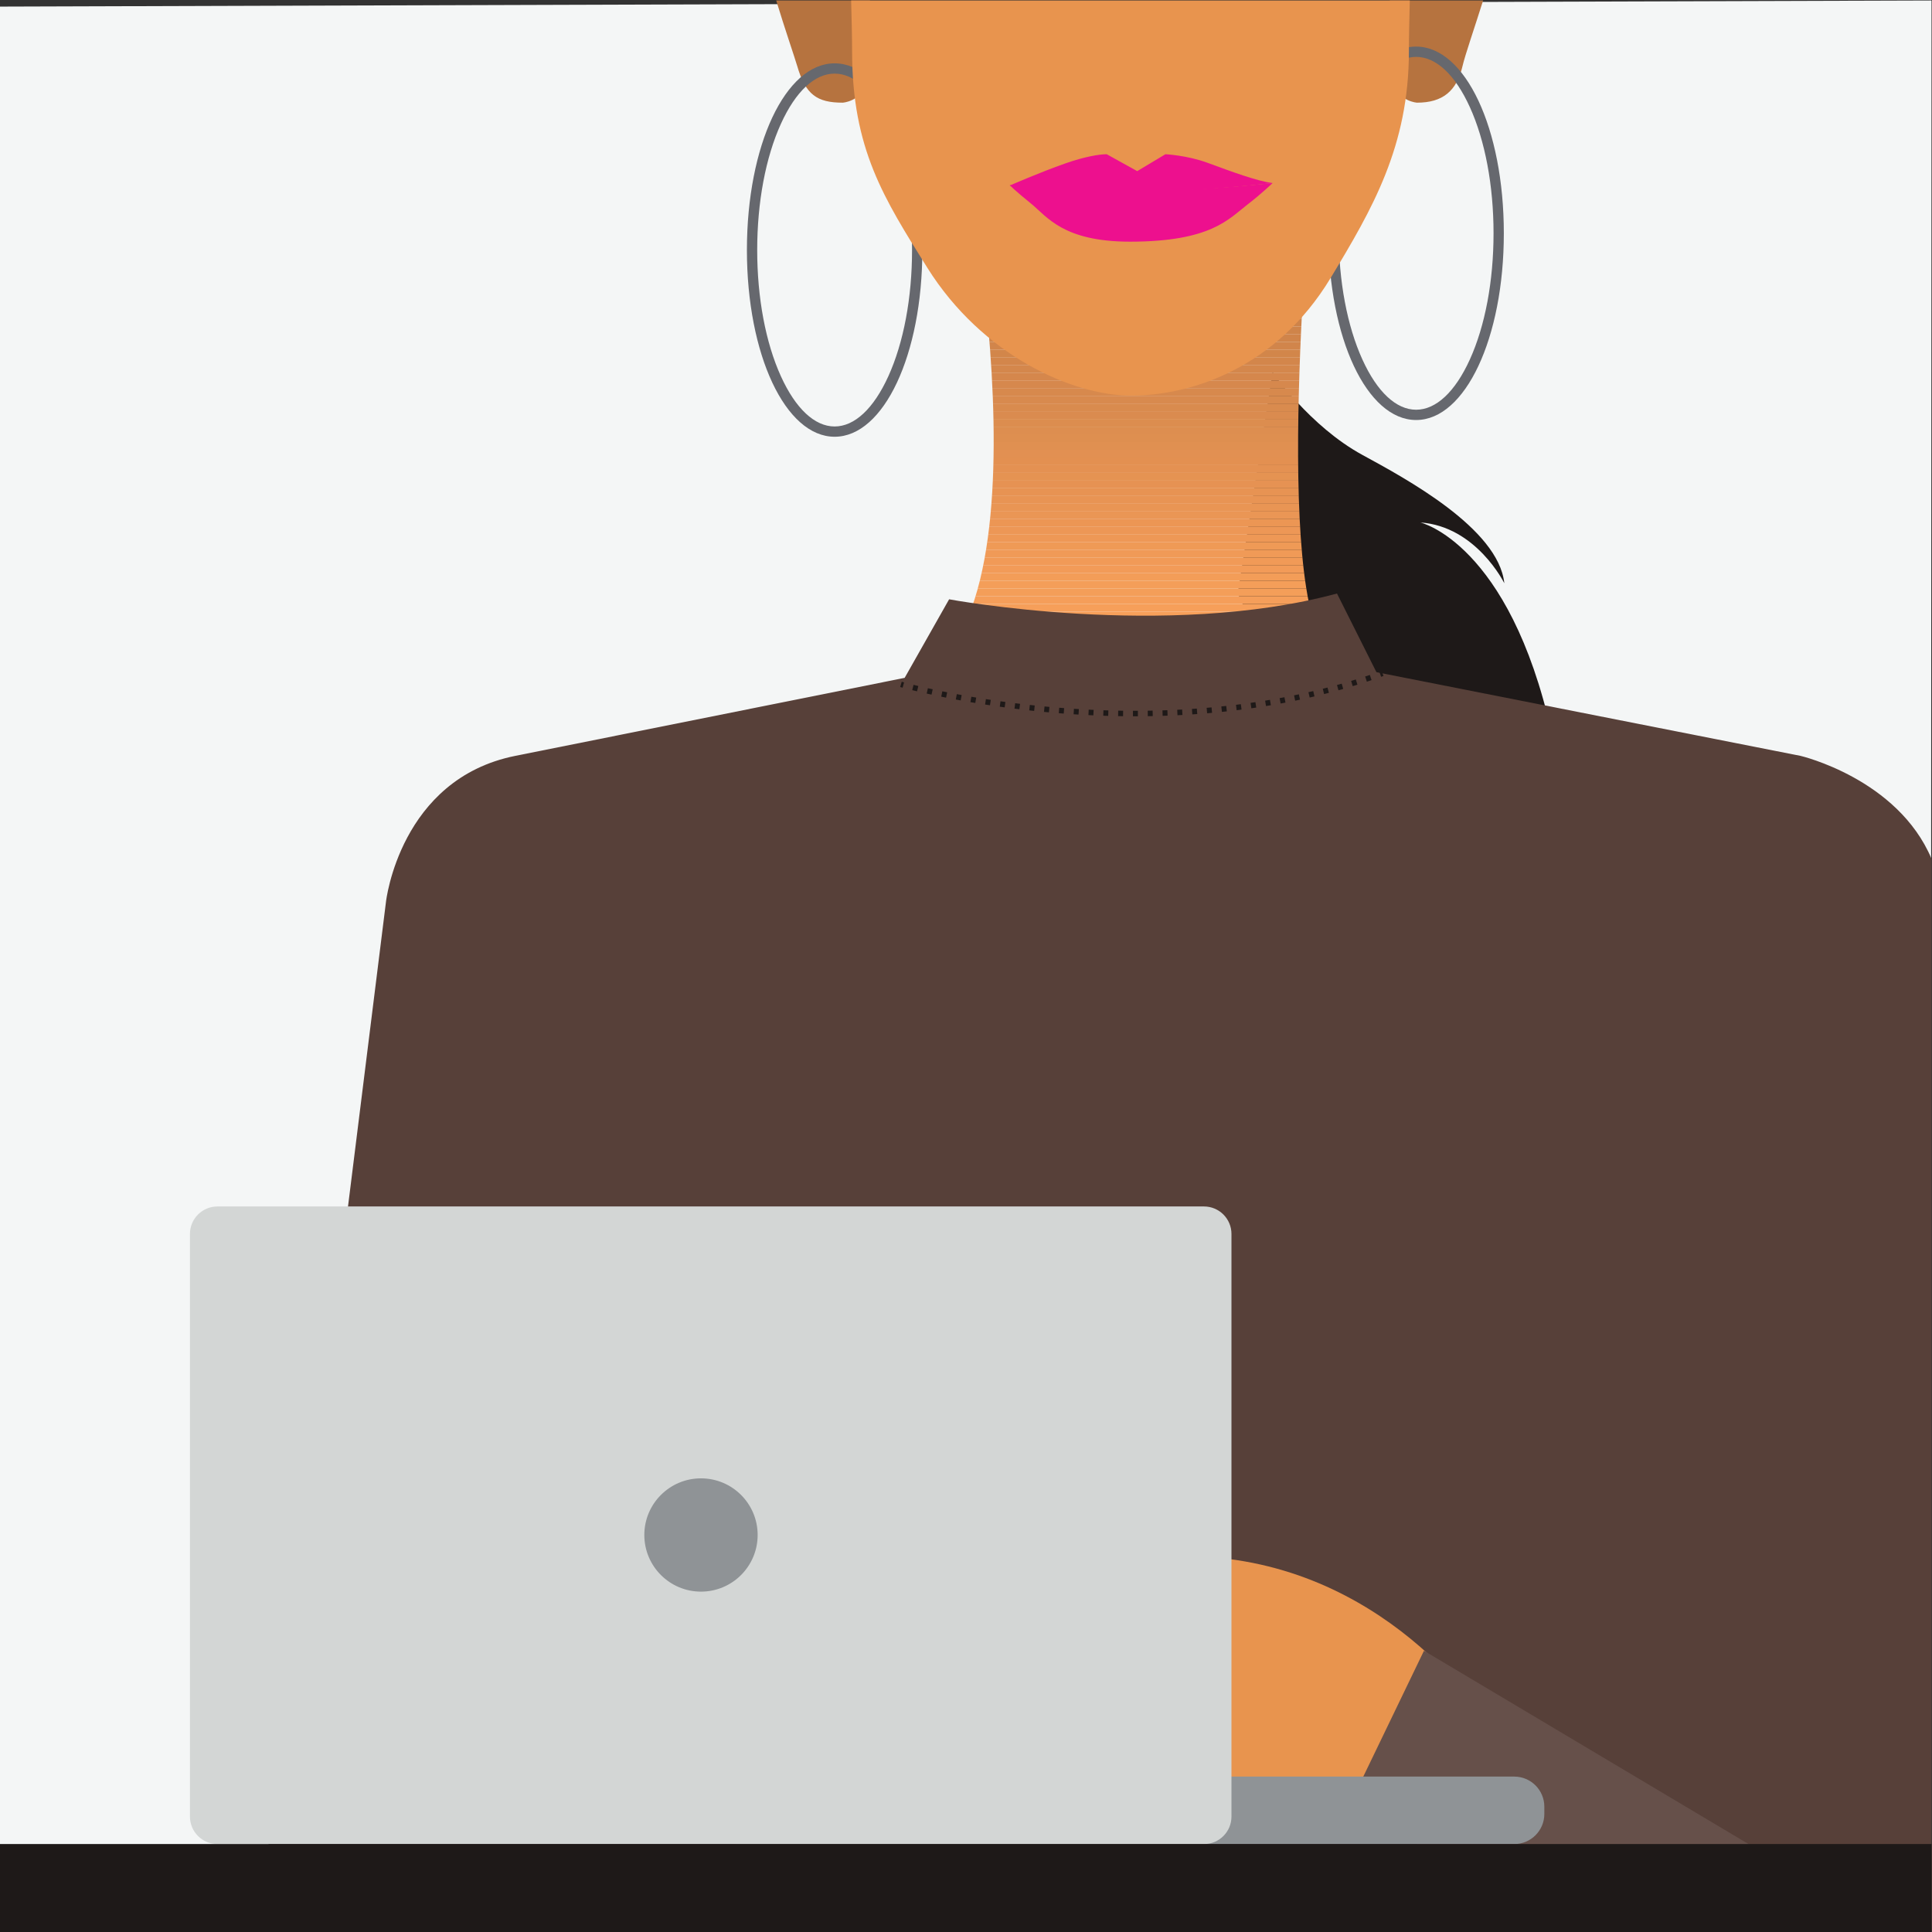 <?xml version="1.0" encoding="UTF-8" standalone="no"?>
<!-- Created with Inkscape (http://www.inkscape.org/) -->

<svg
   version="1.1"
   id="svg48"
   width="1496"
   height="1496"
   viewBox="0 0 1496 1496"
   sodipodi:docname="illu_about.svg"
   inkscape:version="1.2.2 (b0a8486, 2022-12-01)"
   xmlns:inkscape="http://www.inkscape.org/namespaces/inkscape"
   xmlns:sodipodi="http://sodipodi.sourceforge.net/DTD/sodipodi-0.dtd"
   xmlns="http://www.w3.org/2000/svg"
   xmlns:svg="http://www.w3.org/2000/svg">
  <rect x="0" y="0" width="1496" height="1496" fill="#333333" stroke="none"/>
  <defs
     id="defs52">
    <clipPath
       clipPathUnits="userSpaceOnUse"
       id="clipPath70">
      <path
         d="m 7723.91,7436.36 c -340.11,303.39 -103.09,2780.44 -103.09,2780.44 l -2005.78,34.1 c 0,0 569.64,-2928.56 -459.78,-3019.18 l -692.8,-121.9 2181.54,-4049.61 2988.42,3820.5 -892.91,207.86 c 0,0 -675.48,44.41 -1015.6,347.79 z"
         id="path68" />
    </clipPath>
  </defs>
  <sodipodi:namedview
     id="namedview50"
     pagecolor="#ffffff"
     bordercolor="#000000"
     borderopacity="0.25"
     inkscape:showpageshadow="2"
     inkscape:pageopacity="0.0"
     inkscape:pagecheckerboard="0"
     inkscape:deskcolor="#d1d1d1"
     showgrid="false"
     inkscape:zoom="0.15775401"
     inkscape:cx="751.16949"
     inkscape:cy="748"
     inkscape:window-width="1419"
     inkscape:window-height="456"
     inkscape:window-x="0"
     inkscape:window-y="25"
     inkscape:window-maximized="0"
     inkscape:current-layer="g56">
    <inkscape:page
       x="0"
       y="0"
       id="page54"
       width="1496"
       height="1496" />
  </sodipodi:namedview>
  <g
     id="g56"
     inkscape:groupmode="layer"
     inkscape:label="Page 1"
     transform="matrix(1.333,0,0,-1.333,0,1496)">
    <g
       id="g58"
       transform="scale(0.1)">
      <path
         d="M 11215,30.5 0,0 v 11184.5 l 11220,35.5 -5,-11189.5"
         style="fill:#f4f6f6;fill-opacity:1;fill-rule:nonzero;stroke:none"
         id="path60" />
      <path
         d="m 7392.28,9061.77 c 0,0 213.87,-313.73 522.14,-481.8 246.03,-134.14 790.3,-425.79 823.93,-745.12 0,0 -162.54,330.54 -487.63,352.95 0,0 515.65,-117.65 762.27,-1221.33 H 7566.92 l -377.47,808.66 202.83,1286.64"
         style="fill:#1e1918;fill-opacity:1;fill-rule:nonzero;stroke:none"
         id="path62" />
      <g
         id="g64">
        <g
           id="g66"
           clip-path="url(#clipPath70)">
          <path
             d="M 9632.42,9640.65 H 4462.46 v 610.25 h 5169.96 v -610.25"
             style="fill:#c77e48;fill-opacity:1;fill-rule:nonzero;stroke:none"
             id="path72" />
          <path
             d="M 9632.42,9595.85 H 4462.46 v 44.8 h 5169.96 v -44.8"
             style="fill:#c77e48;fill-opacity:1;fill-rule:nonzero;stroke:none"
             id="path74" />
          <path
             d="M 9632.42,9551.04 H 4462.46 v 44.81 h 5169.96 v -44.81"
             style="fill:#c87f49;fill-opacity:1;fill-rule:nonzero;stroke:none"
             id="path76" />
          <path
             d="M 9632.42,9506.24 H 4462.46 v 44.8 h 5169.96 v -44.8"
             style="fill:#c98048;fill-opacity:1;fill-rule:nonzero;stroke:none"
             id="path78" />
          <path
             d="M 9632.42,9461.44 H 4462.46 v 44.8 h 5169.96 v -44.8"
             style="fill:#cb8049;fill-opacity:1;fill-rule:nonzero;stroke:none"
             id="path80" />
          <path
             d="M 9632.42,9416.64 H 4462.46 v 44.8 h 5169.96 v -44.8"
             style="fill:#cb8149;fill-opacity:1;fill-rule:nonzero;stroke:none"
             id="path82" />
          <path
             d="M 9632.42,9371.83 H 4462.46 v 44.81 h 5169.96 v -44.81"
             style="fill:#cc8249;fill-opacity:1;fill-rule:nonzero;stroke:none"
             id="path84" />
          <path
             d="M 9632.42,9327.03 H 4462.46 v 44.8 h 5169.96 v -44.8"
             style="fill:#ce8349;fill-opacity:1;fill-rule:nonzero;stroke:none"
             id="path86" />
          <path
             d="M 9632.42,9282.22 H 4462.46 v 44.81 h 5169.96 v -44.81"
             style="fill:#cf844a;fill-opacity:1;fill-rule:nonzero;stroke:none"
             id="path88" />
          <path
             d="M 9632.42,9237.42 H 4462.46 v 44.8 h 5169.96 v -44.8"
             style="fill:#d0844a;fill-opacity:1;fill-rule:nonzero;stroke:none"
             id="path90" />
          <path
             d="M 9632.42,9192.61 H 4462.46 v 44.81 h 5169.96 v -44.81"
             style="fill:#d1854b;fill-opacity:1;fill-rule:nonzero;stroke:none"
             id="path92" />
          <path
             d="M 9632.42,9147.81 H 4462.46 v 44.8 h 5169.96 v -44.8"
             style="fill:#d2864a;fill-opacity:1;fill-rule:nonzero;stroke:none"
             id="path94" />
          <path
             d="M 9632.42,9103 H 4462.46 v 44.81 H 9632.42 V 9103"
             style="fill:#d3864b;fill-opacity:1;fill-rule:nonzero;stroke:none"
             id="path96" />
          <path
             d="M 9632.42,9058.2 H 4462.46 v 44.8 h 5169.96 v -44.8"
             style="fill:#d4874c;fill-opacity:1;fill-rule:nonzero;stroke:none"
             id="path98" />
          <path
             d="M 9632.42,9013.4 H 4462.46 v 44.8 h 5169.96 v -44.8"
             style="fill:#d5874c;fill-opacity:1;fill-rule:nonzero;stroke:none"
             id="path100" />
          <path
             d="M 9632.42,8968.59 H 4462.46 v 44.81 h 5169.96 v -44.81"
             style="fill:#d6884d;fill-opacity:1;fill-rule:nonzero;stroke:none"
             id="path102" />
          <path
             d="M 9632.42,8923.79 H 4462.46 v 44.8 h 5169.96 v -44.8"
             style="fill:#d7894d;fill-opacity:1;fill-rule:nonzero;stroke:none"
             id="path104" />
          <path
             d="M 9632.42,8878.98 H 4462.46 v 44.81 h 5169.96 v -44.81"
             style="fill:#d88a4e;fill-opacity:1;fill-rule:nonzero;stroke:none"
             id="path106" />
          <path
             d="M 9632.42,8834.18 H 4462.46 v 44.8 h 5169.96 v -44.8"
             style="fill:#d98b4e;fill-opacity:1;fill-rule:nonzero;stroke:none"
             id="path108" />
          <path
             d="M 9632.42,8789.37 H 4462.46 v 44.81 h 5169.96 v -44.81"
             style="fill:#da8b4f;fill-opacity:1;fill-rule:nonzero;stroke:none"
             id="path110" />
          <path
             d="M 9632.42,8744.57 H 4462.46 v 44.8 h 5169.96 v -44.8"
             style="fill:#dc8d4f;fill-opacity:1;fill-rule:nonzero;stroke:none"
             id="path112" />
          <path
             d="M 9632.42,8699.77 H 4462.46 v 44.8 h 5169.96 v -44.8"
             style="fill:#dd8e50;fill-opacity:1;fill-rule:nonzero;stroke:none"
             id="path114" />
          <path
             d="M 9632.42,8654.97 H 4462.46 v 44.8 h 5169.96 v -44.8"
             style="fill:#de8f50;fill-opacity:1;fill-rule:nonzero;stroke:none"
             id="path116" />
          <path
             d="M 9632.42,8610.16 H 4462.46 v 44.81 h 5169.96 v -44.81"
             style="fill:#e09051;fill-opacity:1;fill-rule:nonzero;stroke:none"
             id="path118" />
          <path
             d="M 9632.42,8565.36 H 4462.46 v 44.8 h 5169.96 v -44.8"
             style="fill:#e29052;fill-opacity:1;fill-rule:nonzero;stroke:none"
             id="path120" />
          <path
             d="M 9632.42,8520.55 H 4462.46 v 44.81 h 5169.96 v -44.81"
             style="fill:#e39051;fill-opacity:1;fill-rule:nonzero;stroke:none"
             id="path122" />
          <path
             d="M 9632.42,8475.75 H 4462.46 v 44.8 h 5169.96 v -44.8"
             style="fill:#e49152;fill-opacity:1;fill-rule:nonzero;stroke:none"
             id="path124" />
          <path
             d="M 9632.42,8430.94 H 4462.46 v 44.81 h 5169.96 v -44.81"
             style="fill:#e59352;fill-opacity:1;fill-rule:nonzero;stroke:none"
             id="path126" />
          <path
             d="M 9632.42,8386.14 H 4462.46 v 44.8 h 5169.96 v -44.8"
             style="fill:#e69253;fill-opacity:1;fill-rule:nonzero;stroke:none"
             id="path128" />
          <path
             d="M 9632.42,8341.33 H 4462.46 v 44.81 h 5169.96 v -44.81"
             style="fill:#e79353;fill-opacity:1;fill-rule:nonzero;stroke:none"
             id="path130" />
          <path
             d="M 9632.42,8296.53 H 4462.46 v 44.8 h 5169.96 v -44.8"
             style="fill:#e89454;fill-opacity:1;fill-rule:nonzero;stroke:none"
             id="path132" />
          <path
             d="M 9632.42,8251.73 H 4462.46 v 44.8 h 5169.96 v -44.8"
             style="fill:#e99554;fill-opacity:1;fill-rule:nonzero;stroke:none"
             id="path134" />
          <path
             d="M 9632.42,8206.92 H 4462.46 v 44.81 h 5169.96 v -44.81"
             style="fill:#ea9655;fill-opacity:1;fill-rule:nonzero;stroke:none"
             id="path136" />
          <path
             d="M 9632.42,8162.12 H 4462.46 v 44.8 h 5169.96 v -44.8"
             style="fill:#ec9654;fill-opacity:1;fill-rule:nonzero;stroke:none"
             id="path138" />
          <path
             d="M 9632.42,8117.31 H 4462.46 v 44.81 h 5169.96 v -44.81"
             style="fill:#ed9756;fill-opacity:1;fill-rule:nonzero;stroke:none"
             id="path140" />
          <path
             d="M 9632.42,8072.51 H 4462.46 v 44.8 h 5169.96 v -44.8"
             style="fill:#ee9856;fill-opacity:1;fill-rule:nonzero;stroke:none"
             id="path142" />
          <path
             d="M 9632.42,8027.71 H 4462.46 v 44.8 h 5169.96 v -44.8"
             style="fill:#ef9a56;fill-opacity:1;fill-rule:nonzero;stroke:none"
             id="path144" />
          <path
             d="M 9632.42,7982.9 H 4462.46 v 44.81 h 5169.96 v -44.81"
             style="fill:#f09a57;fill-opacity:1;fill-rule:nonzero;stroke:none"
             id="path146" />
          <path
             d="M 9632.42,7938.1 H 4462.46 v 44.8 h 5169.96 v -44.8"
             style="fill:#f19a57;fill-opacity:1;fill-rule:nonzero;stroke:none"
             id="path148" />
          <path
             d="M 9632.42,7893.29 H 4462.46 v 44.81 h 5169.96 v -44.81"
             style="fill:#f29b58;fill-opacity:1;fill-rule:nonzero;stroke:none"
             id="path150" />
          <path
             d="M 9632.42,7848.49 H 4462.46 v 44.8 h 5169.96 v -44.8"
             style="fill:#f39d58;fill-opacity:1;fill-rule:nonzero;stroke:none"
             id="path152" />
          <path
             d="M 9632.42,7803.69 H 4462.46 v 44.8 h 5169.96 v -44.8"
             style="fill:#f49e59;fill-opacity:1;fill-rule:nonzero;stroke:none"
             id="path154" />
          <path
             d="M 9632.42,7758.88 H 4462.46 v 44.81 h 5169.96 v -44.81"
             style="fill:#f49e59;fill-opacity:1;fill-rule:nonzero;stroke:none"
             id="path156" />
          <path
             d="M 9632.42,7714.08 H 4462.46 v 44.8 h 5169.96 v -44.8"
             style="fill:#f59e5a;fill-opacity:1;fill-rule:nonzero;stroke:none"
             id="path158" />
          <path
             d="M 9632.42,7669.27 H 4462.46 v 44.81 h 5169.96 v -44.81"
             style="fill:#f69f5a;fill-opacity:1;fill-rule:nonzero;stroke:none"
             id="path160" />
          <path
             d="M 9632.42,7624.47 H 4462.46 v 44.8 h 5169.96 v -44.8"
             style="fill:#f7a05a;fill-opacity:1;fill-rule:nonzero;stroke:none"
             id="path162" />
          <path
             d="M 4462.46,7624.47 H 9632.42 V 3060.21 H 4462.46 v 4564.26"
             style="fill:#f7a05a;fill-opacity:1;fill-rule:nonzero;stroke:none"
             id="path164" />
        </g>
      </g>
      <path
         d="m 10459.1,6832.02 -2463.54,486.17 -229.12,456.94 c -992.03,-268.9 -2253.08,-33.61 -2253.08,-33.61 L 5255.05,7285.25 C 4818.51,7197.78 3544.67,6942.51 2993.27,6832.02 2322.29,6697.56 2242.28,5985.37 2242.28,5985.37 L 1496.26,0 H 11220 v 6234.28 c -197.3,465.97 -760.9,597.74 -760.9,597.74"
         style="fill:#574039;fill-opacity:1;fill-rule:nonzero;stroke:none"
         id="path166" />
      <path
         d="m 8647.86,1207 c 0,0 -540.26,888.63 -1612.86,970.28 L 7002.57,808.398 c 0,0 574.73,180.801 1231.27,-106.296 L 8647.86,1207"
         style="fill:#e8944e;fill-opacity:1;fill-rule:nonzero;stroke:none"
         id="path168" />
      <path
         d="M 8271.68,1633.84 7876.53,814.301 8825.89,0 H 11014.7 L 8271.68,1633.84"
         style="fill:#66504a;fill-opacity:1;fill-rule:nonzero;stroke:none"
         id="path170" />
      <path
         d="m 8073.05,11220 20.98,-482.7 c 35.19,-105.5 137.54,-110.9 137.54,-110.9 149.29,0 230.41,68 264.3,213.3 15.03,64.5 71.22,226.6 119.39,380.3 h -542.21"
         style="fill:#b6733f;fill-opacity:1;fill-rule:nonzero;stroke:none"
         id="path172" />
      <path
         d="m 4630.84,10839.7 c 48.46,-166.7 115.01,-213.3 264.3,-213.3 0,0 102.35,5.4 137.54,110.9 l 20.97,482.7 h -544.69 c 49.43,-162.6 108.21,-333.3 121.88,-380.3"
         style="fill:#b6733f;fill-opacity:1;fill-rule:nonzero;stroke:none"
         id="path174" />
      <path
         d="m 8226.08,10892.4 c -115.7,0 -226.49,-103.5 -311.95,-291.4 -88.86,-195.4 -137.8,-455.9 -137.8,-733.43 0,-277.55 48.94,-538.02 137.8,-733.43 85.46,-187.92 196.25,-291.42 311.95,-291.42 115.71,0 226.49,103.5 311.95,291.42 88.87,195.41 137.81,455.88 137.81,733.43 0,277.53 -48.94,538.03 -137.81,733.43 -85.46,187.9 -196.24,291.4 -311.95,291.4 z m 0,-2109.4 c -285.7,0 -509.5,476.4 -509.5,1084.57 0,608.23 223.8,1084.63 509.5,1084.63 285.71,0 509.51,-476.4 509.51,-1084.63 0,-608.17 -223.8,-1084.57 -509.51,-1084.57"
         style="fill:#66686e;fill-opacity:1;fill-rule:nonzero;stroke:none"
         id="path176" />
      <path
         d="m 4848.26,10795.2 c -115.71,0 -226.49,-103.5 -311.95,-291.4 -88.86,-195.4 -137.8,-455.9 -137.8,-733.46 0,-277.56 48.94,-538.03 137.8,-733.44 85.46,-187.92 196.24,-291.42 311.95,-291.42 115.71,0 226.49,103.5 311.95,291.42 88.86,195.41 137.8,455.88 137.8,733.44 0,277.56 -48.94,538.06 -137.8,733.46 -85.46,187.9 -196.24,291.4 -311.95,291.4 z m 0,-2109.44 c -285.71,0 -509.51,476.4 -509.51,1084.58 0,608.16 223.8,1084.56 509.51,1084.56 285.71,0 509.51,-476.4 509.51,-1084.56 0,-608.18 -223.8,-1084.58 -509.51,-1084.58"
         style="fill:#66686e;fill-opacity:1;fill-rule:nonzero;stroke:none"
         id="path178" />
      <path
         d="m 4944.23,11220 c 2.93,-113.1 5.55,-214.6 5.55,-294.5 0,-568.2 184.18,-854.5 437.24,-1258.43 319.16,-509.46 842.9,-742.3 1183.54,-742.3 344.18,0 840.28,155.82 1159.22,683.73 241.21,399.3 454.41,763.8 454.41,1317 0,81.2 2.43,182.4 5.11,294.5 H 4944.23"
         style="fill:#e8944e;fill-opacity:1;fill-rule:nonzero;stroke:none"
         id="path180" />
      <path
         d="m 5865.09,10144.8 c 0,0 174.6,76.6 324.1,129 110.23,38.6 195.4,53.1 239.68,53.1 l 177.15,-98.2 163.83,98.2 c 0,0 125.33,-5.9 246.12,-50.3 134.56,-49.5 286.06,-106.1 376.31,-117.2 0,0 -1013.37,-119.8 -1527.19,-14.6"
         style="fill:#ed108e;fill-opacity:1;fill-rule:nonzero;stroke:none"
         id="path182" />
      <path
         d="m 5865.09,10147.6 c 0,0 606.28,-87.1 1527.19,11.8 0,0 -65.81,-63.5 -144.41,-123.6 -109.13,-83.43 -211.15,-216.84 -683.74,-216.84 -390.49,0 -482.82,146.85 -575.21,221.44 -92.8,74.8 -123.83,107.2 -123.83,107.2"
         style="fill:#ed108e;fill-opacity:1;fill-rule:nonzero;stroke:none"
         id="path184" />
      <path
         d="m 5243.21,7228.19 c -9.27,2.51 -14.05,3.89 -14.05,3.89 l 8.82,30.51 c 0.08,-0.02 4.69,-1.35 13.55,-3.75 l -8.32,-30.65"
         style="fill:#1e1918;fill-opacity:1;fill-rule:nonzero;stroke:none"
         id="path186" />
      <path
         d="m 7940,7262.98 -9.93,30.17 c 9.02,2.97 18.03,5.97 27.05,9.01 l 10.17,-30.09 c -9.1,-3.07 -18.19,-6.1 -27.29,-9.09 z m -82.24,-25.93 -9.19,30.41 c 9.08,2.74 18.15,5.52 27.22,8.34 l 9.43,-30.34 c -9.15,-2.83 -18.31,-5.65 -27.46,-8.41 z m -82.83,-23.96 -8.47,30.61 c 9.14,2.53 18.28,5.1 27.42,7.7 l 8.71,-30.55 c -9.22,-2.63 -18.44,-5.22 -27.66,-7.76 z m -2447.9,-6.1 c -10.07,2.4 -19.42,4.68 -28.01,6.8 l 7.63,30.83 c 8.51,-2.1 17.77,-4.35 27.75,-6.74 z m 2364.57,-15.93 -7.79,30.79 c 9.2,2.32 18.4,4.68 27.6,7.07 l 8,-30.74 c -9.27,-2.41 -18.54,-4.78 -27.81,-7.12 z m -2280.38,-3.23 c -9.72,2.12 -19.09,4.18 -28.09,6.19 l 6.94,31 c 8.94,-2 18.25,-4.05 27.91,-6.16 z m 2196.56,-16.91 -7.08,30.96 c 9.24,2.11 18.49,4.26 27.73,6.45 l 7.31,-30.91 c -9.32,-2.21 -18.64,-4.37 -27.96,-6.5 z m -2112.05,-0.65 c -9.63,1.91 -19.03,3.81 -28.2,5.69 l 6.38,31.12 c 9.1,-1.87 18.44,-3.76 28.01,-5.66 z m 84.75,-16.12 c -9.59,1.75 -19.02,3.49 -28.27,5.22 l 5.85,31.22 c 9.2,-1.72 18.57,-3.45 28.11,-5.18 z m 1943.09,-1.52 -6.42,31.11 c 9.29,1.91 18.58,3.86 27.88,5.84 l 6.61,-31.07 c -9.36,-1.99 -18.72,-3.95 -28.07,-5.88 z m -1858.1,-13.25 c -9.58,1.59 -19.03,3.18 -28.34,4.77 l 5.35,31.31 c 9.27,-1.58 18.67,-3.17 28.2,-4.75 z m 1773.52,-3.23 -5.76,31.24 c 9.33,1.72 18.66,3.46 28,5.25 l 5.96,-31.19 c -9.41,-1.8 -18.8,-3.56 -28.2,-5.3 z m -1688.32,-10.23 c -9.58,1.44 -19.05,2.89 -28.42,4.34 l 4.88,31.39 c 9.32,-1.44 18.74,-2.89 28.27,-4.33 z m 1603.43,-4.47 -5.1,31.35 c 9.36,1.52 18.72,3.07 28.09,4.67 l 5.31,-31.32 c -9.43,-1.6 -18.87,-3.17 -28.3,-4.7 z m -1518.05,-7.7 c -9.58,1.28 -19.07,2.59 -28.47,3.91 l 4.41,31.45 c 9.35,-1.31 18.79,-2.61 28.32,-3.89 z m 1432.9,-5.28 -4.48,31.45 c 9.39,1.33 18.78,2.7 28.19,4.09 l 4.67,-31.41 c -9.47,-1.41 -18.93,-2.79 -28.38,-4.13 z m -1347.36,-5.64 c -9.58,1.16 -19.09,2.32 -28.52,3.5 l 3.95,31.51 c 9.38,-1.17 18.84,-2.33 28.38,-3.47 z m 1261.99,-5.65 -3.86,31.53 c 9.4,1.14 18.82,2.33 28.25,3.55 l 4.06,-31.5 c -9.5,-1.23 -18.98,-2.42 -28.45,-3.58 z m -1176.26,-3.99 c -9.6,1 -19.14,2.03 -28.6,3.07 l 3.48,31.57 c 9.41,-1.03 18.88,-2.06 28.42,-3.05 z m 1090.61,-5.67 -3.26,31.6 c 9.45,0.97 18.92,1.98 28.41,3.01 l 3.44,-31.57 c -9.54,-1.04 -19.07,-2.05 -28.59,-3.04 z m -1004.8,-2.7 c -9.59,0.87 -19.13,1.75 -28.61,2.65 l 3,31.62 c 9.43,-0.9 18.92,-1.78 28.47,-2.64 z m 918.9,-5.35 -2.68,31.65 c 9.47,0.8 18.96,1.63 28.46,2.49 l 2.87,-31.63 c -9.56,-0.87 -19.11,-1.7 -28.65,-2.51 z m -832.94,-1.74 c -9.61,0.72 -19.16,1.46 -28.66,2.22 l 2.53,31.67 c 9.45,-0.76 18.95,-1.5 28.5,-2.21 z m 746.91,-4.74 -2.11,31.69 c 9.49,0.63 18.99,1.29 28.51,1.98 l 2.29,-31.68 c -9.59,-0.69 -19.16,-1.36 -28.69,-1.99 z m -660.86,-1.05 c -9.61,0.57 -19.18,1.17 -28.69,1.78 l 2.04,31.7 c 9.47,-0.61 18.98,-1.21 28.53,-1.77 z m 574.73,-3.89 -1.55,31.73 c 9.49,0.46 19.01,0.95 28.54,1.47 l 1.72,-31.71 c -9.59,-0.53 -19.16,-1.02 -28.71,-1.49 z m -488.61,-0.59 c -9.61,0.43 -19.18,0.88 -28.71,1.35 l 1.57,31.72 c 9.48,-0.47 19,-0.92 28.55,-1.34 z m 402.41,-2.85 -1,31.75 c 9.5,0.3 19.02,0.63 28.57,0.97 l 1.16,-31.74 c -9.6,-0.35 -19.17,-0.68 -28.73,-0.98 z m -316.22,-0.29 c -9.61,0.27 -19.19,0.57 -28.73,0.89 l 1.08,31.75 c 9.49,-0.32 19.01,-0.63 28.56,-0.9 z m 229.98,-1.68 -0.46,31.76 c 9.5,0.14 19.02,0.3 28.57,0.5 l 0.65,-31.76 c -9.62,-0.2 -19.2,-0.36 -28.76,-0.5 z m -143.74,-0.11 c -9.61,0.13 -19.19,0.27 -28.74,0.44 l 0.56,31.76 c 9.49,-0.17 19.02,-0.32 28.58,-0.44 z m 67.83,-0.44 -10.33,0.01 0.05,31.77 10.28,-0.01 18.3,0.03 0.12,-31.77 -18.42,-0.03"
         style="fill:#1e1918;fill-opacity:1;fill-rule:nonzero;stroke:none"
         id="path188" />
      <path
         d="m 8022.9,7291.37 -10.67,29.91 13.45,4.83 10.82,-29.86 -13.6,-4.88"
         style="fill:#1e1918;fill-opacity:1;fill-rule:nonzero;stroke:none"
         id="path190" />
      <path
         d="M 8795.93,510.801 H 4278.41 c -96.62,0 -174.95,78.301 -174.95,174.898 v 42.203 c 0,96.598 78.33,174.899 174.95,174.899 h 4517.52 c 96.62,0 174.96,-78.301 174.96,-174.899 v -42.203 c 0,-96.597 -78.34,-174.898 -174.96,-174.898"
         style="fill:#8f9396;fill-opacity:1;fill-rule:nonzero;stroke:none"
         id="path192" />
      <path
         d="M 6993.72,510.801 H 1263.17 c -88.23,0 -159.76,71.5 -159.76,159.699 v 3384.3 c 0,88.23 71.53,159.76 159.76,159.76 h 5730.55 c 88.23,0 159.76,-71.53 159.76,-159.76 V 670.5 c 0,-88.199 -71.53,-159.699 -159.76,-159.699"
         style="fill:#d3d6d5;fill-opacity:1;fill-rule:nonzero;stroke:none"
         id="path194" />
      <path
         d="m 4401.13,2306.21 c 0,-181.71 -147.37,-329.02 -329.16,-329.02 -181.79,0 -329.17,147.31 -329.17,329.02 0,181.71 147.38,329.01 329.17,329.01 181.79,0 329.16,-147.3 329.16,-329.01"
         style="fill:#8f9396;fill-opacity:1;fill-rule:nonzero;stroke:none"
         id="path196" />
      <path
         d="M 11220,0 H 0 V 511 H 11220 V 0"
         style="fill:#1e1918;fill-opacity:1;fill-rule:nonzero;stroke:none"
         id="path198" />
    </g>
  </g>
</svg>
